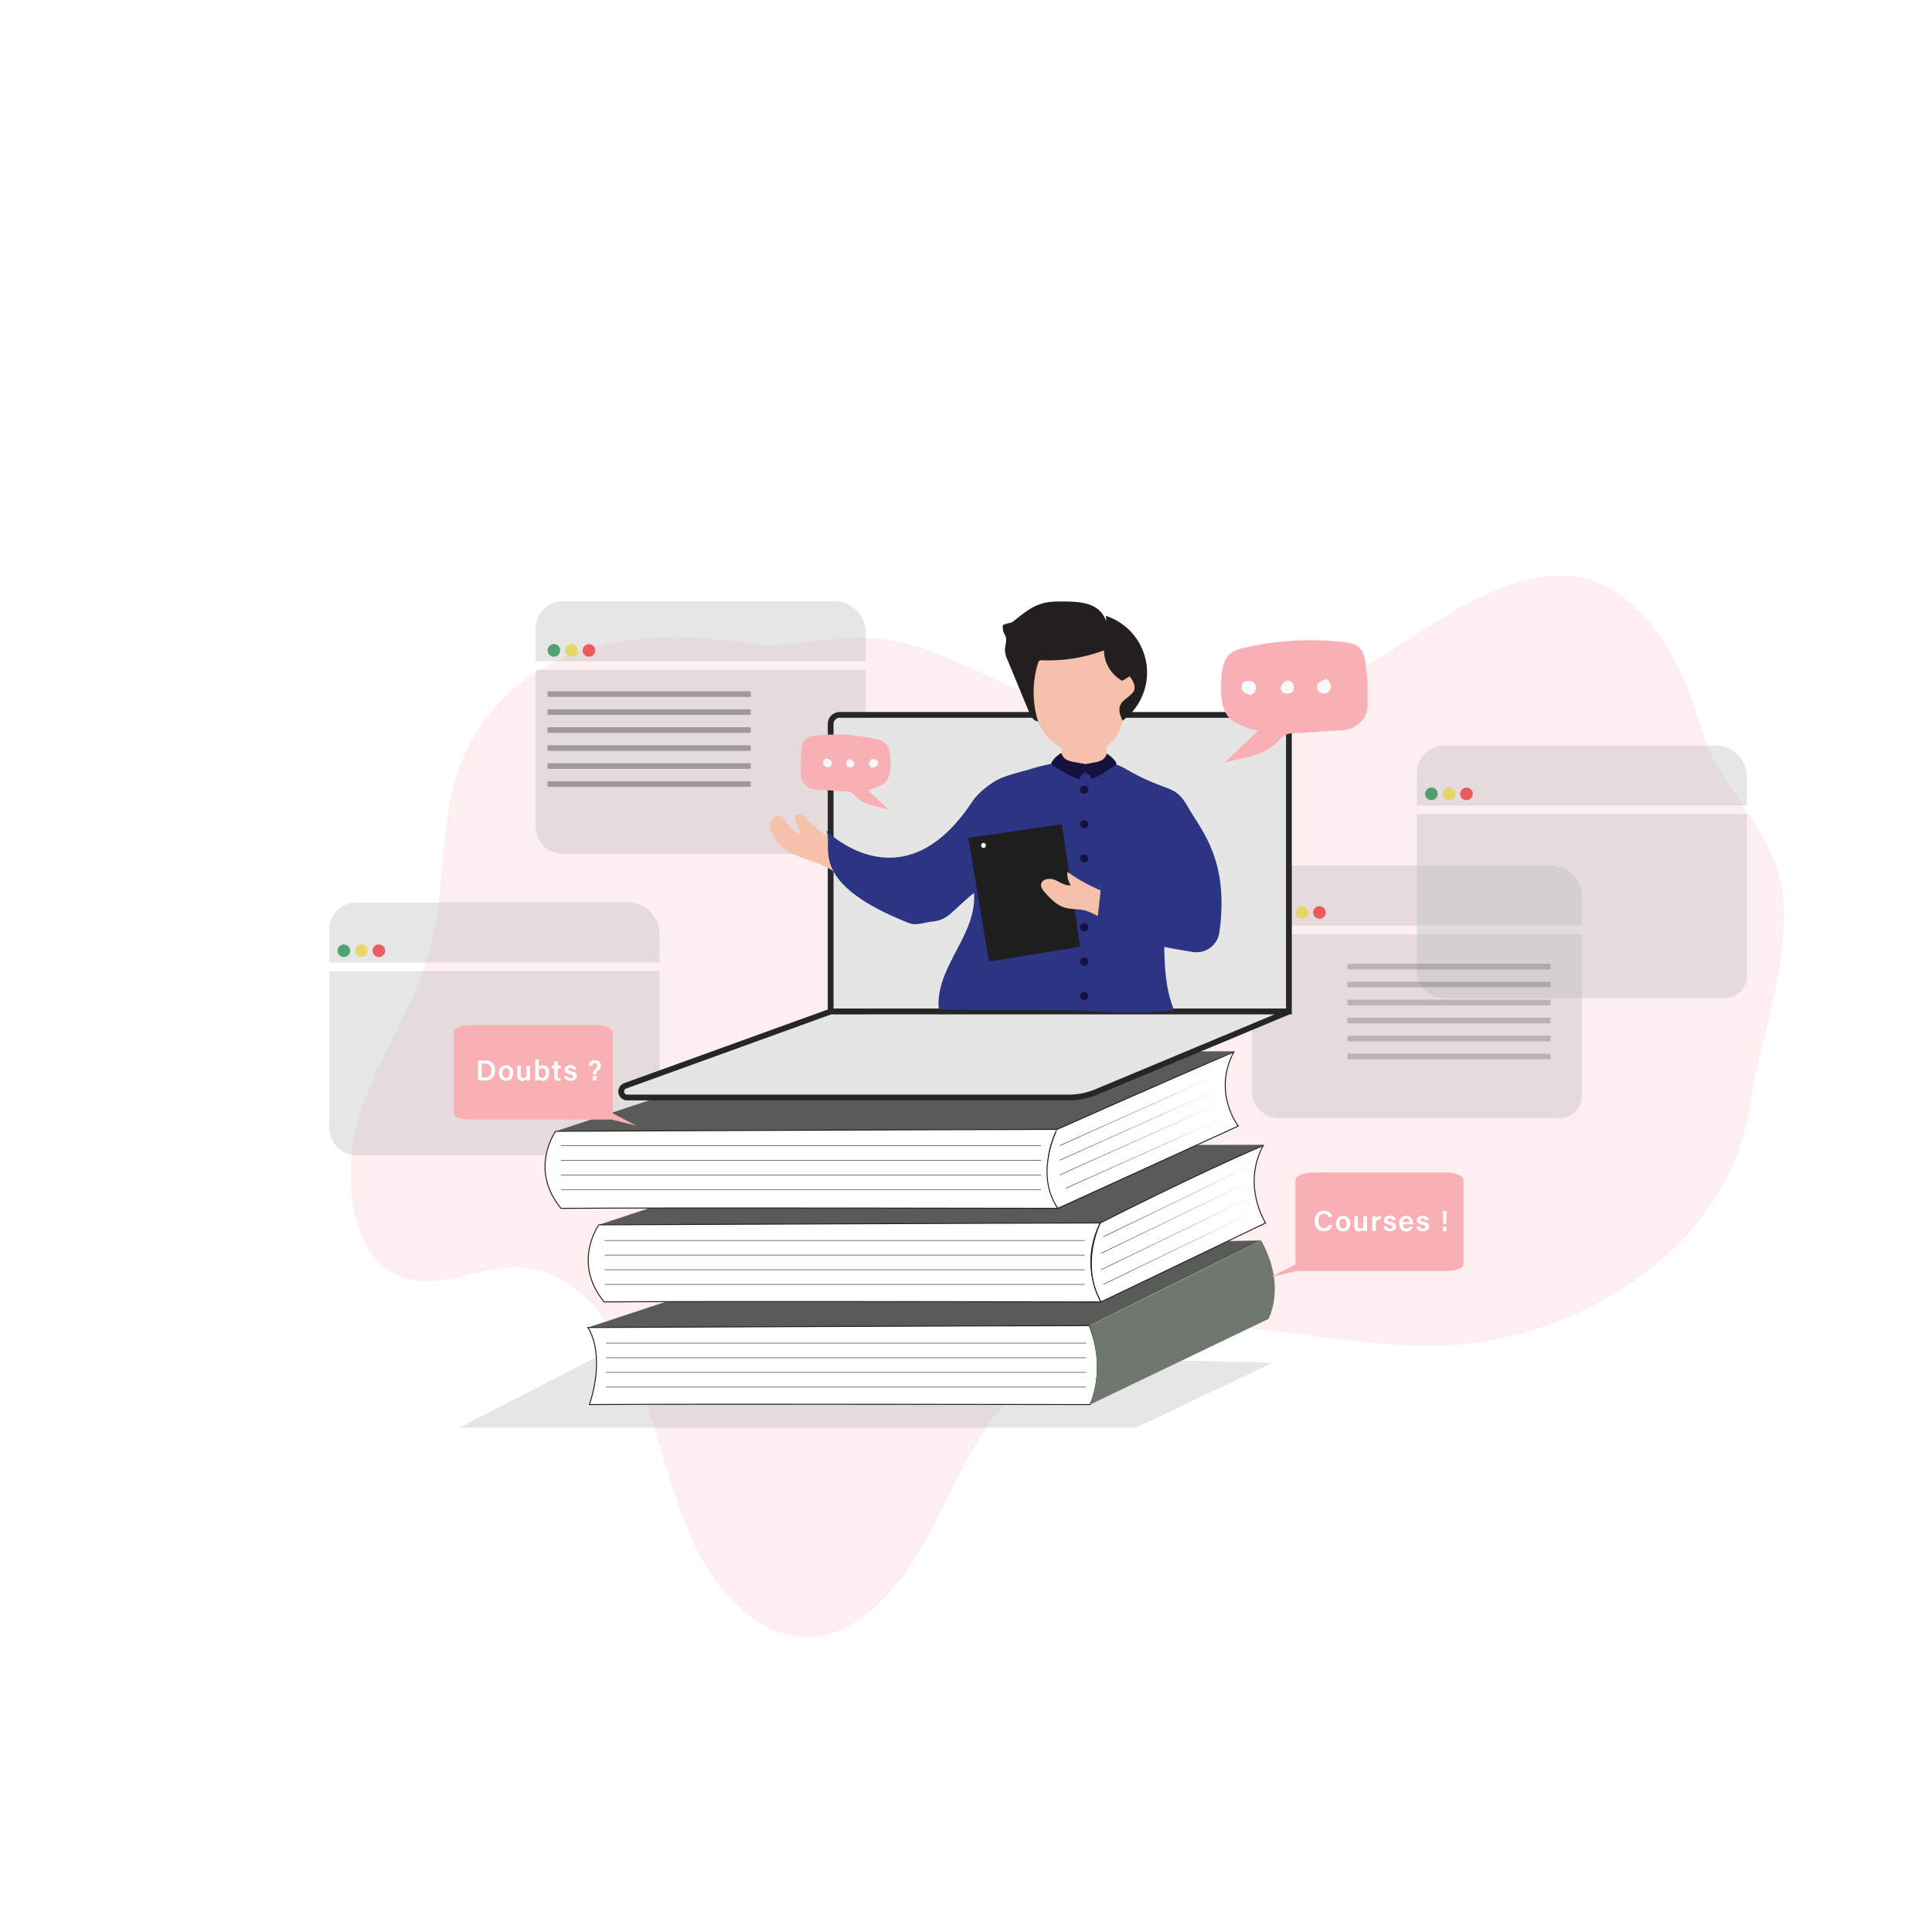 <svg id="Layer_1" data-name="Layer 1" xmlns="http://www.w3.org/2000/svg" viewBox="0 0 1080 1080"><defs><style>.cls-1{fill:#fff;}.cls-2{opacity:0.22;}.cls-3{fill:#f8b0b5;}.cls-4{fill:#b7b7b7;opacity:0.35;}.cls-5{fill:#118341;}.cls-5,.cls-6,.cls-7{opacity:0.69;}.cls-6{fill:#e9cf34;}.cls-7{fill:#ed2024;}.cls-8{fill:#e5e5e5;stroke:#262626;stroke-width:3.22px;}.cls-11,.cls-17,.cls-8{stroke-miterlimit:10;}.cls-9{fill:#f5c1ab;}.cls-10{fill:#585b58;}.cls-11{fill:#fffeff;stroke-width:0.54px;}.cls-11,.cls-17{stroke:#231f20;}.cls-12{fill:#6f776f;}.cls-13{fill:#2b3583;}.cls-14{fill:#1e1e1e;}.cls-15{fill:#f9f9fa;}.cls-16{fill:#231f20;}.cls-17{fill:none;stroke-width:0.27px;}.cls-18{fill:#16123f;}.cls-19,.cls-20{fill:#515251;}.cls-19{opacity:0.47;}.cls-20{opacity:0.29;}.cls-21{fill:#fdfefe;}</style></defs><rect class="cls-1" width="1080" height="1080"/><g class="cls-2"><path class="cls-3" d="M428.17,361.14c-43.51-7.09-68.2-6.66-99.31,1.71s-60.45,32.78-72.57,67.58c-10.68,30.69-7.24,65.34-15.17,97.09-8.47,33.93-29.29,62.18-39.91,95.32s-5.84,78.65,22.07,90.44c21.52,9.09,45.49-6.36,68.49-4.88,28.8,1.86,51.09,29.94,63.61,60.1s18.45,63.9,32.06,93.37,38.44,55.49,67.3,53.06c26-2.19,47.16-26.49,61.71-52.22s25.39-54.76,44-76.6c31.77-37.25,80.1-46.53,124.32-44.35s88,13.7,132.3,9.68a202.55,202.55,0,0,0,86.49-29c35.14-21.31,67.26-57,74.28-102.42,5.7-36.88,21.87-80.22,19.06-117.3-2.86-37.85-36.26-60.86-46.37-96.74-12.66-44.93-40.48-86.51-81.13-84.12-37.45,2.2-70.41,29.4-104.2,49.43-47.86,28.38-103,43.52-154.55,30.17C578.31,393.1,548.9,374,517.18,363s-48-5.17-89-1.82"/></g><polygon class="cls-4" points="634.99 798.11 256.59 798.11 344.9 752.69 711.24 761.83 634.99 798.11"/><path class="cls-4" d="M199.32,504.48H351.07A17.53,17.53,0,0,1,368.6,522v16a0,0,0,0,1,0,0H184.08a0,0,0,0,1,0,0v-18.3A15.23,15.23,0,0,1,199.32,504.48Z"/><path class="cls-4" d="M184.08,542.88H368.6a0,0,0,0,1,0,0v90.28a12.53,12.53,0,0,1-12.53,12.53H199.4a15.32,15.32,0,0,1-15.32-15.32V542.88A0,0,0,0,1,184.08,542.88Z"/><circle class="cls-5" cx="192.22" cy="531.48" r="3.52"/><circle class="cls-6" cx="202.05" cy="531.48" r="3.52"/><circle class="cls-7" cx="211.8" cy="531.48" r="3.52"/><path class="cls-4" d="M314.63,336.12H466.38a17.53,17.53,0,0,1,17.53,17.53v16a0,0,0,0,1,0,0H299.4a0,0,0,0,1,0,0v-18.3A15.23,15.23,0,0,1,314.63,336.12Z"/><path class="cls-4" d="M299.4,374.52H483.92a0,0,0,0,1,0,0V464.8a12.53,12.53,0,0,1-12.53,12.53H314.72A15.32,15.32,0,0,1,299.4,462V374.52A0,0,0,0,1,299.4,374.52Z"/><path class="cls-4" d="M715,483.87H866.78a17.53,17.53,0,0,1,17.53,17.53v16a0,0,0,0,1,0,0H699.8a0,0,0,0,1,0,0v-18.3A15.23,15.23,0,0,1,715,483.87Z"/><path class="cls-4" d="M699.8,522.28H884.31a0,0,0,0,1,0,0v90.28a12.53,12.53,0,0,1-12.53,12.53H715.11a15.32,15.32,0,0,1-15.32-15.32V522.28A0,0,0,0,1,699.8,522.28Z"/><path class="cls-4" d="M807.29,416.77H959a17.53,17.53,0,0,1,17.53,17.53v16a0,0,0,0,1,0,0H792.05a0,0,0,0,1,0,0V432A15.23,15.23,0,0,1,807.29,416.77Z"/><path class="cls-4" d="M792.05,455.17H976.57a0,0,0,0,1,0,0v90.28A12.53,12.53,0,0,1,964,558H807.37a15.32,15.32,0,0,1-15.32-15.32V455.17A0,0,0,0,1,792.05,455.17Z"/><path class="cls-8" d="M469.43,399.62H712.71a7.8,7.8,0,0,1,7.8,7.8v158a0,0,0,0,1,0,0H464.34a0,0,0,0,1,0,0V404.72A5.09,5.09,0,0,1,469.43,399.62Z"/><path class="cls-9" d="M515.39,480.11c-4.46.72-7.76,4.95-12.23,5.59-2.84.4-5.66-.73-8.31-1.83-15.85-6.61-32.2-13.56-43.94-26.09a8.18,8.18,0,0,0-3.21-2.5c-1.31-.42-3,.14-3.35,1.47a3.73,3.73,0,0,0,.36,2.14l3.1,8.07a20.08,20.08,0,0,1-7.69-6.68c-1.09-1.6-2.11-3.49-3.95-4.09-2.75-.91-5.61,1.95-5.68,4.84s3.12,9.35,5.23,11.33c8.74,8.22,21.49,8.08,31,15.32,3.21,2.44,5.1,3.27,8.26,5.77,5.28,4.15,11.61,6.7,17.84,9.19,7.11,2.84,14.84,5.73,22.23,3.74,4.29-1.16,8-3.86,11.53-6.5a4.34,4.34,0,0,0,1.64-1.79c.46-1.2-.22-2.51-.91-3.6a67.85,67.85,0,0,0-12.87-14.95"/><polygon class="cls-10" points="328.6 742.1 608.91 741.04 704.95 693.42 462.65 697.79 328.6 742.1"/><path class="cls-11" d="M328.6,742.09s10.32,13.59.92,43.08c53.85-.43,279.84,0,279.84,0s9.51-19.22-.45-44.13C575.07,741,328.6,742.09,328.6,742.09Z"/><path class="cls-12" d="M609.36,785.17,709,737.33s10.38-17.91-4-43.91c-35.61,17.91-96,47.62-96,47.62S618.35,762,609.36,785.17Z"/><polygon class="cls-10" points="334.73 684.69 615.03 683.64 706.47 639.94 468.77 640.39 334.73 684.69"/><path class="cls-11" d="M334.73,684.69s-15.14,21,3,43.08c53.85-.44,277.77,0,277.77,0S603,707.89,615,683.64C581.19,683.64,334.73,684.69,334.73,684.69Z"/><path class="cls-11" d="M615.49,727.77l92-44.13s-13.41-20.53-1.4-43.25c-38.57,16.48-91,43.25-91,43.25S603.5,706.34,615.49,727.77Z"/><polygon class="cls-10" points="310.6 632.39 590.91 631.34 690.01 587.67 444.65 588.08 310.6 632.39"/><path class="cls-8" d="M464.34,565.45,349.46,607a3.35,3.35,0,0,0,1.14,6.5H597.43a40.21,40.21,0,0,0,15.45-3.1l107-44.69a.14.14,0,0,0-.05-.28Z"/><path class="cls-9" d="M594.18,417.1c.19.12.2-.35,0-.32s-.3.3-.33.52l-1.25,9.26a1.26,1.26,0,0,0,0,.72,1.36,1.36,0,0,0,.63.55A30.87,30.87,0,0,0,616,430.41a4.88,4.88,0,0,0,1.87-.84c1.3-1.09,1.25-3.07,1.08-4.76l-.9-9.18a27.91,27.91,0,0,1-21.35.16,4.11,4.11,0,0,0-2.63-.49c-.87.24-1.43,1.51-.72,2.08"/><path class="cls-13" d="M592.55,425.56c-5.81,1.85-9.89,2.27-15.71,4.12-5,1.59-10.28,2.58-16.52,5-5.88,2.26-13.52,8.43-17,13.68-39.07,59.1-81.67,15.78-81.67,15.78,5.28,8-12.78,28.39,46.37,51.82,4.24,1.68,8.5-.35,13-.79,9.35-.91,10.69-5.73,23.44-16,1.88,23.39-21.88,41.58-19.66,64.94,18.75,1.05,64.49-.08,83.24,1,16.65.93,31.71,1.68,48.24-.53-9.94-24.1-2.14-56.25-7.37-81.79.62,5.51-2.21,18.76-34.4,13.05,9.83-.93-45.55,20.84,52.33,36.33a12.92,12.92,0,0,0,14.8-11c5.68-40.34-10.29-57.22-17.22-69.46-1.79-3.15-3.76-6.33-6.68-8.49-2.41-1.78-5.32-2.74-8.14-3.78a126.79,126.79,0,0,1-19.16-8.93c-2.43-1.38-4.88-2.88-7.64-3.32s-5.65.22-8.46.63a45.8,45.8,0,0,1-21.84-2.15"/><polygon class="cls-14" points="603.79 529.26 552.85 537.5 541.3 468.42 593.58 460.69 603.79 529.26"/><path class="cls-9" d="M615.28,497.73a94.79,94.79,0,0,1-18.56-10.36,10.53,10.53,0,0,0,1.91,7.47c-3.13.51-5.94-1.71-8.86-2.94s-7.38-.64-7.79,2.5c-.23,1.8,1.09,3.38,2.32,4.72,3,3.26,6.19,6.64,10.39,8.07,3.84,1.3,8.08.78,12,1.83a37,37,0,0,1,7,3.08"/><path class="cls-15" d="M549.79,474.05a1.44,1.44,0,0,0,0-2.87,1.44,1.44,0,0,0,0,2.87Z"/><path class="cls-9" d="M579.84,365.66a55.3,55.3,0,0,0-3.42,20.61c.22,8.45,2.51,17,7.61,23.75s13.23,11.41,21.68,11.23a22.93,22.93,0,0,0,21.72-28.6,7.84,7.84,0,0,0,5.45-14.28c-1.5-1-3.33-1.47-4.65-2.7-4.16-3.86-.5-11.91-4.49-15.95-3.29-3.33-8.8-1.34-13.35-.27-5.33,1.25-10.89.86-16.35,1.24s-11.2,1.68-15.07,5.56"/><path class="cls-16" d="M618.48,347.55c-3.75-11.14-15-11.37-26.7-11.32s-16.27,3.89-25.45,11.22c-1.71,1.36-6.08.86-5.84,3,.37,3.39.13,2,1.53,5.11,1.1,2.44-.27,5.24-.25,7.92a15,15,0,0,0,1.51,5.59l11.91,28.8c1,2.41,2.49,5.21,5.1,5.39a54.87,54.87,0,0,1-.06-32.49,2.47,2.47,0,0,1,.89-1.47,2.58,2.58,0,0,1,1.46-.22,87.81,87.81,0,0,0,34.53-5.52,19.92,19.92,0,0,0,10.19,17l4.27-2.5c1.66,2.4,3.4,5.34,2.33,8.05-.8,2-4.56,4.34-6.1,5.86-3.1,3.06-2.23,7-.26,10.87a33.29,33.29,0,0,0-9.38-58.57"/><path class="cls-3" d="M484.6,441.07l12,11.37c-8.17-2-13.71-2.46-18.43-7.38a8.83,8.83,0,0,0-2.59-2.18,7.27,7.27,0,0,0-2.54-.45c-5.24-.32-11.94-.77-17.18-1.08a9.65,9.65,0,0,1-7.53-5c-1.13-2.59-.57-4.63-.64-6.7a57.55,57.55,0,0,1,.56-10.65c.22-2.07.59-4.31,2.08-5.77s3.63-1.79,5.65-2a101.55,101.55,0,0,1,33.7,1.93,11.5,11.5,0,0,1,5,2.06c2.45,2.08,2.85,5.64,3.07,8.84.39,5.6,0,12.58-5.1,14.92-1.58.73-6.52,3-8.17,2.49"/><path class="cls-15" d="M464.19,425l-1.35-.77a1.47,1.47,0,0,0-1.5,0,2.66,2.66,0,0,0-1.16,2,2.42,2.42,0,0,0,.65,1.88,2.54,2.54,0,0,0,3.7-.1,1.52,1.52,0,0,0,.38-1.45,2.68,2.68,0,0,0-3.27-1.71,1.54,1.54,0,0,0-1.05,1.84,1.51,1.51,0,0,0,1.84,1c.17,0,.16-.05,0,0s-.2,0,0,0a.56.56,0,0,1-.34-.38l.39-1.45c-.12.15-.05,0,.05,0h0c.12,0,.23,0,.05,0a.71.71,0,0,1,.37.12.52.52,0,0,1,.18.23s0,.32,0,.18,0,.12,0,.17a.59.59,0,0,1-.26.26h-1.5l1.34.77a1.49,1.49,0,0,0,1.51-2.58Z"/><path class="cls-15" d="M475.79,427.76l-.77.11a.69.69,0,0,1-.46-.3,1.05,1.05,0,0,1-.07-1l1.29-.74h-1.32l1.44,1.1c-.08-.28,0,0,0,.06,0-.17.1-.14,0,0l-.65.38q-1.08.09-1.17-.75a1.49,1.49,0,0,0,3,0,2.11,2.11,0,0,0-2.61-2.12c-1.27.39-1.69,2.07-1.35,3.21a1.53,1.53,0,0,0,1.44,1.1,4.35,4.35,0,0,0,2.07-.21,1.89,1.89,0,0,0,.77-2.06,2.11,2.11,0,0,0-3-1.35,1.5,1.5,0,0,0-.54,2,1.52,1.52,0,0,0,2,.54Z"/><path class="cls-15" d="M489.38,427.57l-1.3-.15-.23-.39.26-1a.53.53,0,0,1,.43-.2h0c-.09,0-.09,0,0,0s-.17-.07-.17-.07l.89.69a.86.86,0,0,1,0,.81c.12-.25-.19.25,0,0-.16.12-.2.15-.1.09l-.14.06a.86.86,0,0,1-.78-.2v-2.11l-1.43,1.55,1.81-.24c-.17-.08-.05,0,0,0a.94.94,0,0,1,.14.26c-.07-.17,0-.07,0,.05a.67.67,0,0,1-.14.36,1,1,0,0,1-.24.17c-.12.08.12,0,0,0s-.2,0-.31,0-.29-.25-.1-.05a1.49,1.49,0,1,0,2.11-2.11,2.47,2.47,0,1,0-2.94,3.88,1.54,1.54,0,0,0,1.81-.23l1.43-1.55a1.52,1.52,0,0,0,0-2.11,2.3,2.3,0,0,0-3.24.08c-1,1-1,2.93.47,3.45a2.38,2.38,0,0,0,3.16-1.46,2,2,0,0,0-2.87-2.24,1.49,1.49,0,1,0,1.5,2.58Z"/><path class="cls-3" d="M704.18,407.66,684.59,426.2c13.32-3.21,22.36-4,30.07-12a14,14,0,0,1,4.22-3.55,12,12,0,0,1,4.14-.75c8.54-.52,19.49-1.24,28-1.76,4.79-.29,10.42-4,12.28-8.21s.94-7.56,1.06-10.93c.25-7.48-.11-9.94-.92-17.38-.37-3.39-1-7-3.4-9.42s-5.91-2.92-9.22-3.29a165.27,165.27,0,0,0-55,3.16c-2.88.65-5.84,1.44-8.1,3.35-4,3.38-4.64,9.2-5,14.43-.63,9.13,0,20.52,8.32,24.34,2.58,1.19,10.64,4.94,13.33,4.05"/><path class="cls-15" d="M739.94,385.67l2.19-1.25h-2.46c-.31-.26-.38-.31-.21-.14-.24-.34-.3-.4-.16-.19-.16-.39-.19-.47-.11-.23s0,.16,0-.28a1,1,0,0,1,0,.25c.08-.44.08-.53,0-.28s-.05.16.1-.24c-.13.21-.08.15.16-.19-.19.17-.12.12.2-.15-.23.11-.15.08.24-.1-.25.06-.16.06.28,0h-.25c.43.07.53.08.27,0s-.16,0,.23.11c-.21-.12-.15-.07.19.18-.18-.18-.13-.11.13.21l.25,1.88c-.18.37-.2.45-.08.23-.26.31-.3.38-.13.19s.12-.12-.19.14c.22-.12.15-.1-.23.07l.25-.08c-.43,0-.52.06-.26,0s.17,0-.26-.05a1.21,1.21,0,0,1,.25.08,2.45,2.45,0,0,0,3-1.7,2.49,2.49,0,0,0-1.7-3,4.31,4.31,0,0,0-4.85,1.74,2.74,2.74,0,0,0,.3,3.61,4.13,4.13,0,0,0,2.39,1.14,4,4,0,0,0,4.38-2.7,4.24,4.24,0,0,0-1.73-4.76,2.43,2.43,0,0,0-2.46,0l-2.19,1.26a2.43,2.43,0,1,0,2.46,4.2Z"/><path class="cls-15" d="M721,381.73a3.43,3.43,0,0,0-4.92,2.19,3,3,0,0,0,1.54,3.49,8.57,8.57,0,0,0,3.08.22,2.49,2.49,0,0,0,2.35-1.78c.58-1.76-.07-4.36-1.9-5.13-2.28-1-4.56,1-4.56,3.33a2.44,2.44,0,0,0,4.88,0c0-.26,0-.17,0,.26a1.36,1.36,0,0,1-.37.62c.18-.18.11-.13-.2.14a1.92,1.92,0,0,1-1.3.22l-1.08-.63c.34.36-.28-.41,0,0s-.21-.54,0,0c.08.24-.08-.64,0-.08,0,.19,0,.09,0-.29a2.68,2.68,0,0,1-.07.27l2.34-1.79-2.14,0,2.1,1.21c-.14-.21-.1-.1.11.31a1.66,1.66,0,0,1,0,.91l-.17.39c.13-.2.06-.12-.2.24.29-.29-.52.33-.17.13a1.72,1.72,0,0,1-1.7,0,2.44,2.44,0,0,0,2.46-4.21Z"/><path class="cls-15" d="M698.83,381.42c-2.37-1.48-5.06.9-4.72,3.41s3.12,3.41,5.18,2.63c2.38-.9,2.51-4,.79-5.62a3.76,3.76,0,0,0-5.3-.15,2.47,2.47,0,0,0,0,3.44l2.33,2.53a2.49,2.49,0,0,0,2.95.38,4,4,0,1,0-4.79-6.33,2.43,2.43,0,0,0,3.44,3.44c.18-.18.12-.15-.17.1.23-.13.16-.1-.19.06.41-.14-.55,0-.08,0-.38-.07-.48-.09-.29,0l.21.06a1.07,1.07,0,0,1-.59-.34q.21.21,0,0a.81.81,0,0,1-.23-.45c.06.26.06.18,0-.23,0,.46.14-.55,0-.07s.24-.45,0-.06a1,1,0,0,1,.48-.47,1.26,1.26,0,0,1-.26.13l3,.39-2.34-2.53v3.44c.14-.13.11-.12-.06,0a1.2,1.2,0,0,1-.53.29l-.43.05c.18,0,.14,0-.1,0s-.29,0-.1,0l-.37-.16c.32.16.13.21-.08-.12.05.08.3.38.05,0s0,0,0,0a1,1,0,0,1-.19-.59c0-.25,0-.29,0-.11l.05-.42q.28-.6.09-.27l1.46-1.12-.29.1c-.37.14.15-.09.19,0h-.31c.12-.1.78.27.6.14s-.1,0,.23.25a.79.79,0,0,1,.39.72,1.3,1.3,0,0,1,0,1,1.79,1.79,0,0,1-2.42.68,2.43,2.43,0,1,0,2.46-4.2Z"/><path class="cls-11" d="M310.6,632.39s-15.14,21,3,43.08c53.85-.44,277.78,0,277.78,0s-12.5-19.88-.46-44.13C557.07,631.34,310.6,632.39,310.6,632.39Z"/><path class="cls-11" d="M591.37,675.47l100.82-46s-14.53-18.66-2.52-41.38c-38.57,16.48-98.76,43.26-98.76,43.26S578,656.24,591.37,675.47Z"/><line class="cls-17" x1="313.59" y1="640.39" x2="581.96" y2="640.39"/><line class="cls-17" x1="313.59" y1="648.58" x2="581.96" y2="648.58"/><line class="cls-17" x1="313.59" y1="656.77" x2="581.96" y2="656.77"/><line class="cls-17" x1="313.59" y1="664.96" x2="581.96" y2="664.96"/><line class="cls-17" x1="337.97" y1="693.42" x2="606.33" y2="693.42"/><line class="cls-17" x1="337.97" y1="701.61" x2="606.33" y2="701.61"/><line class="cls-17" x1="337.97" y1="709.8" x2="606.33" y2="709.8"/><line class="cls-17" x1="337.97" y1="718" x2="606.33" y2="718"/><line class="cls-17" x1="338.8" y1="750.82" x2="607.16" y2="750.82"/><line class="cls-17" x1="338.8" y1="759.01" x2="607.16" y2="759.01"/><line class="cls-17" x1="338.8" y1="767.2" x2="607.16" y2="767.2"/><line class="cls-17" x1="338.8" y1="775.4" x2="607.16" y2="775.4"/><polygon class="cls-16" points="592.37 640.26 679.3 601.5 592.48 640.51 592.37 640.26"/><polygon class="cls-16" points="592.37 648.44 679.3 609.68 592.48 648.68 592.37 648.44"/><polygon class="cls-16" points="592.37 656.65 679.3 617.89 592.48 656.89 592.37 656.65"/><polygon class="cls-16" points="595.65 664.17 682.59 625.41 595.76 664.41 595.65 664.17"/><polygon class="cls-16" points="616.65 691.25 698.76 651.73 616.77 691.5 616.65 691.25"/><polygon class="cls-16" points="615.43 700.51 697.54 660.98 615.55 700.75 615.43 700.51"/><polygon class="cls-16" points="615.43 709.68 697.54 670.15 615.55 709.92 615.43 709.68"/><polygon class="cls-16" points="616.65 717.88 698.76 678.35 616.77 718.12 616.65 717.88"/><path class="cls-18" d="M593.32,420.94a15.32,15.32,0,0,0-5.11,4.6,2,2,0,0,0-.48,1.41,1.79,1.79,0,0,0,1,1.13c6.55,3.83,8,5.26,15,7.72-.35-3.1,4.42-3.78,4.07-6.88a2.7,2.7,0,0,0-.23-.95,2.15,2.15,0,0,0-1.7-1l-5.41-1a13.36,13.36,0,0,1-4.34-1.35,5.59,5.59,0,0,1-2.78-3.83"/><path class="cls-18" d="M618.73,421.38a14.58,14.58,0,0,1,4.88,4.39,1.89,1.89,0,0,1,.46,1.35,1.72,1.72,0,0,1-1,1.08c-6.25,3.66-6.39,4.8-13.1,7.15.34-3-5.47-3.39-5.13-6.35a2.52,2.52,0,0,1,.21-.91,2.06,2.06,0,0,1,1.62-.91l5.17-1a12.87,12.87,0,0,0,4.14-1.29,5.31,5.31,0,0,0,2.65-3.66"/><circle class="cls-18" cx="606.09" cy="441.48" r="2.29"/><circle class="cls-18" cx="606.09" cy="460.7" r="2.29"/><circle class="cls-18" cx="606.09" cy="479.91" r="2.29"/><circle class="cls-18" cx="606.09" cy="518.34" r="2.29"/><circle class="cls-18" cx="606.09" cy="537.56" r="2.29"/><circle class="cls-18" cx="606.09" cy="556.77" r="2.29"/><circle class="cls-5" cx="309.64" cy="363.57" r="3.52"/><circle class="cls-6" cx="319.47" cy="363.57" r="3.52"/><circle class="cls-7" cx="329.22" cy="363.57" r="3.52"/><circle class="cls-5" cx="800.19" cy="443.77" r="3.52"/><circle class="cls-6" cx="810.02" cy="443.77" r="3.52"/><circle class="cls-7" cx="819.77" cy="443.77" r="3.52"/><circle class="cls-6" cx="727.84" cy="510.09" r="3.52"/><circle class="cls-7" cx="737.59" cy="510.09" r="3.52"/><rect class="cls-19" x="306.12" y="386.43" width="113.54" height="3.14"/><rect class="cls-19" x="306.12" y="396.49" width="113.54" height="3.14"/><rect class="cls-19" x="306.12" y="406.54" width="113.54" height="3.14"/><rect class="cls-19" x="306.12" y="416.6" width="113.54" height="3.14"/><rect class="cls-19" x="306.12" y="426.66" width="113.54" height="3.14"/><rect class="cls-19" x="306.12" y="436.72" width="113.54" height="3.14"/><rect class="cls-20" x="753.25" y="538.74" width="113.54" height="3.14"/><rect class="cls-20" x="753.25" y="548.79" width="113.54" height="3.14"/><rect class="cls-20" x="753.25" y="558.85" width="113.54" height="3.14"/><rect class="cls-20" x="753.25" y="568.91" width="113.54" height="3.14"/><rect class="cls-20" x="753.25" y="578.97" width="113.54" height="3.14"/><rect class="cls-20" x="753.25" y="589.02" width="113.54" height="3.14"/><path class="cls-3" d="M342.55,577.1v45.28l13.15,6.87-13.85-3.41h-79.8c-4.63,0-8.39-1.55-8.39-3.48V576.87c0-2.12,4.16-3.85,9.28-3.85h69.79C338.16,573,342.55,574.85,342.55,577.1Z"/><path class="cls-3" d="M724.2,659.69V706.8l-13.87,7.14L725,710.4h84.22c4.89,0,8.85-1.62,8.85-3.62V659.45c0-2.21-4.38-4-9.79-4H734.57C728.84,655.45,724.2,657.35,724.2,659.69Z"/><path class="cls-21" d="M267.21,592.85h4.27a5.06,5.06,0,0,1,5.33,5.44c0,3.26-2.06,5.7-5.41,5.7h-4.19Zm2.09,9.43h2c2.31,0,3.35-1.69,3.35-4,0-1.95-1-3.74-3.34-3.74h-2Z"/><path class="cls-21" d="M286.9,599.83c0,2.47-1.46,4.35-4,4.35s-4-1.83-4-4.31,1.5-4.35,4.08-4.35C285.34,595.52,286.9,597.24,286.9,599.83Zm-6,0c0,1.67.76,2.74,2,2.74s2-1.05,2-2.73-.71-2.75-2-2.75S280.91,598.05,280.91,599.85Z"/><path class="cls-21" d="M296.32,601.58c0,.8,0,1.75,0,2.41h-2c0-.22-.05-.68-.06-1a2.39,2.39,0,0,1-2.36,1.24c-1.59,0-2.75-.91-2.75-3.06v-5.41h2v5c0,1,.3,1.82,1.42,1.82s1.69-.66,1.69-2.44v-4.38h2Z"/><path class="cls-21" d="M299.19,592.21h2v4.48a2.62,2.62,0,0,1,2.46-1.17c2.2,0,3.39,1.81,3.39,4.18s-1.24,4.48-3.61,4.48a2.3,2.3,0,0,1-2.26-1.08,5.22,5.22,0,0,1-.08.89h-1.92c0-.91,0-1.82,0-2.73Zm5.81,7.52c0-1.51-.62-2.59-1.92-2.59-1.47,0-2,1-2,2.75,0,1.5.46,2.68,1.94,2.68C304.3,602.57,305,601.45,305,599.73Z"/><path class="cls-21" d="M308.49,595.71h1.33V593.4h2v2.31h1.69v1.54h-1.69v4.34c0,.69.19,1,.9,1a4.14,4.14,0,0,0,.58,0V604a4.9,4.9,0,0,1-1.43.15c-1.51,0-2.06-.79-2.06-2.22v-4.63h-1.33Z"/><path class="cls-21" d="M317.3,601.54a1.58,1.58,0,0,0,1.72,1.17c1,0,1.34-.38,1.34-1s-.37-.88-1.68-1.2c-2.59-.63-3.05-1.43-3.05-2.59s.86-2.44,3.23-2.44,3.25,1.32,3.33,2.45h-1.91c-.09-.38-.36-1-1.5-1-.9,0-1.18.41-1.18.84s.29.71,1.69,1c2.68.63,3.11,1.54,3.11,2.76,0,1.4-1.08,2.58-3.45,2.58s-3.43-1.17-3.62-2.64Z"/><path class="cls-21" d="M331.38,600.53v-.28a3.64,3.64,0,0,1,1.59-2.88,2.28,2.28,0,0,0,.94-1.81,1.23,1.23,0,0,0-1.33-1.3c-1,0-1.4.66-1.52,1.55h-2a3.22,3.22,0,0,1,3.51-3.12c2.55,0,3.33,1.69,3.33,2.93,0,1-.35,1.76-1.52,2.84a2.42,2.42,0,0,0-1,1.91v.16Zm0,3.46v-2.52h2.08V604Z"/><path class="cls-21" d="M744.69,684.78a4.39,4.39,0,0,1-4.68,3.49c-3.47,0-5.14-2.51-5.14-5.67s1.71-5.78,5.23-5.78c2.85,0,4.29,1.65,4.58,3.52h-2.09a2.41,2.41,0,0,0-2.56-1.86c-2.15,0-3,1.94-3,4s.77,4.08,3.07,4.08a2.43,2.43,0,0,0,2.48-1.83Z"/><path class="cls-21" d="M754.79,684c0,2.47-1.46,4.35-4,4.35s-4-1.83-4-4.31,1.5-4.35,4.08-4.35C753.23,679.65,754.79,681.37,754.79,684Zm-6,0c0,1.67.76,2.74,2,2.74s2-1.05,2-2.73-.71-2.75-2-2.75S748.8,682.18,748.8,684Z"/><path class="cls-21" d="M764.21,685.71c0,.8,0,1.75,0,2.41h-2c0-.22,0-.68-.06-1a2.38,2.38,0,0,1-2.35,1.24c-1.59,0-2.76-.91-2.76-3.06v-5.41h2v5c0,1,.3,1.82,1.42,1.82s1.69-.66,1.69-2.44v-4.38h2Z"/><path class="cls-21" d="M767.08,682.09c0-.94,0-1.64,0-2.25h2c0,.2.05,1,.05,1.53a2.74,2.74,0,0,1,2.7-1.72v1.93c-1.67,0-2.7.58-2.7,2.79v3.75h-2Z"/><path class="cls-21" d="M775.3,685.67a1.58,1.58,0,0,0,1.72,1.17c1,0,1.34-.38,1.34-1s-.37-.88-1.69-1.2c-2.58-.64-3-1.43-3-2.59s.86-2.44,3.23-2.44,3.25,1.32,3.33,2.45h-1.91c-.09-.38-.36-1-1.51-1-.89,0-1.17.41-1.17.84s.29.71,1.69,1c2.68.63,3.11,1.54,3.11,2.76,0,1.4-1.08,2.58-3.45,2.58s-3.43-1.17-3.63-2.64Z"/><path class="cls-21" d="M784.19,684.39c0,1.26.63,2.33,1.86,2.33a1.52,1.52,0,0,0,1.64-1h2a3.53,3.53,0,0,1-3.69,2.61c-2.69,0-3.83-2.06-3.83-4.22,0-2.55,1.3-4.44,3.91-4.44,2.79,0,3.73,2.08,3.73,4.05a5,5,0,0,1,0,.69Zm3.61-1.27c0-1.1-.51-2-1.72-2s-1.73.85-1.84,2Z"/><path class="cls-21" d="M793.68,685.67a1.59,1.59,0,0,0,1.72,1.17c1,0,1.34-.38,1.34-1s-.36-.88-1.68-1.2c-2.59-.64-3-1.43-3-2.59s.86-2.44,3.24-2.44,3.24,1.32,3.32,2.45h-1.91c-.09-.38-.36-1-1.5-1-.9,0-1.17.41-1.17.84s.28.71,1.68,1c2.68.63,3.11,1.54,3.11,2.76,0,1.4-1.08,2.58-3.45,2.58s-3.43-1.17-3.62-2.64Z"/><path class="cls-21" d="M806.8,684.18l-.26-5.26V677h2.13v1.95l-.25,5.25Zm-.2,4v-2.52h2v2.52Z"/></svg>